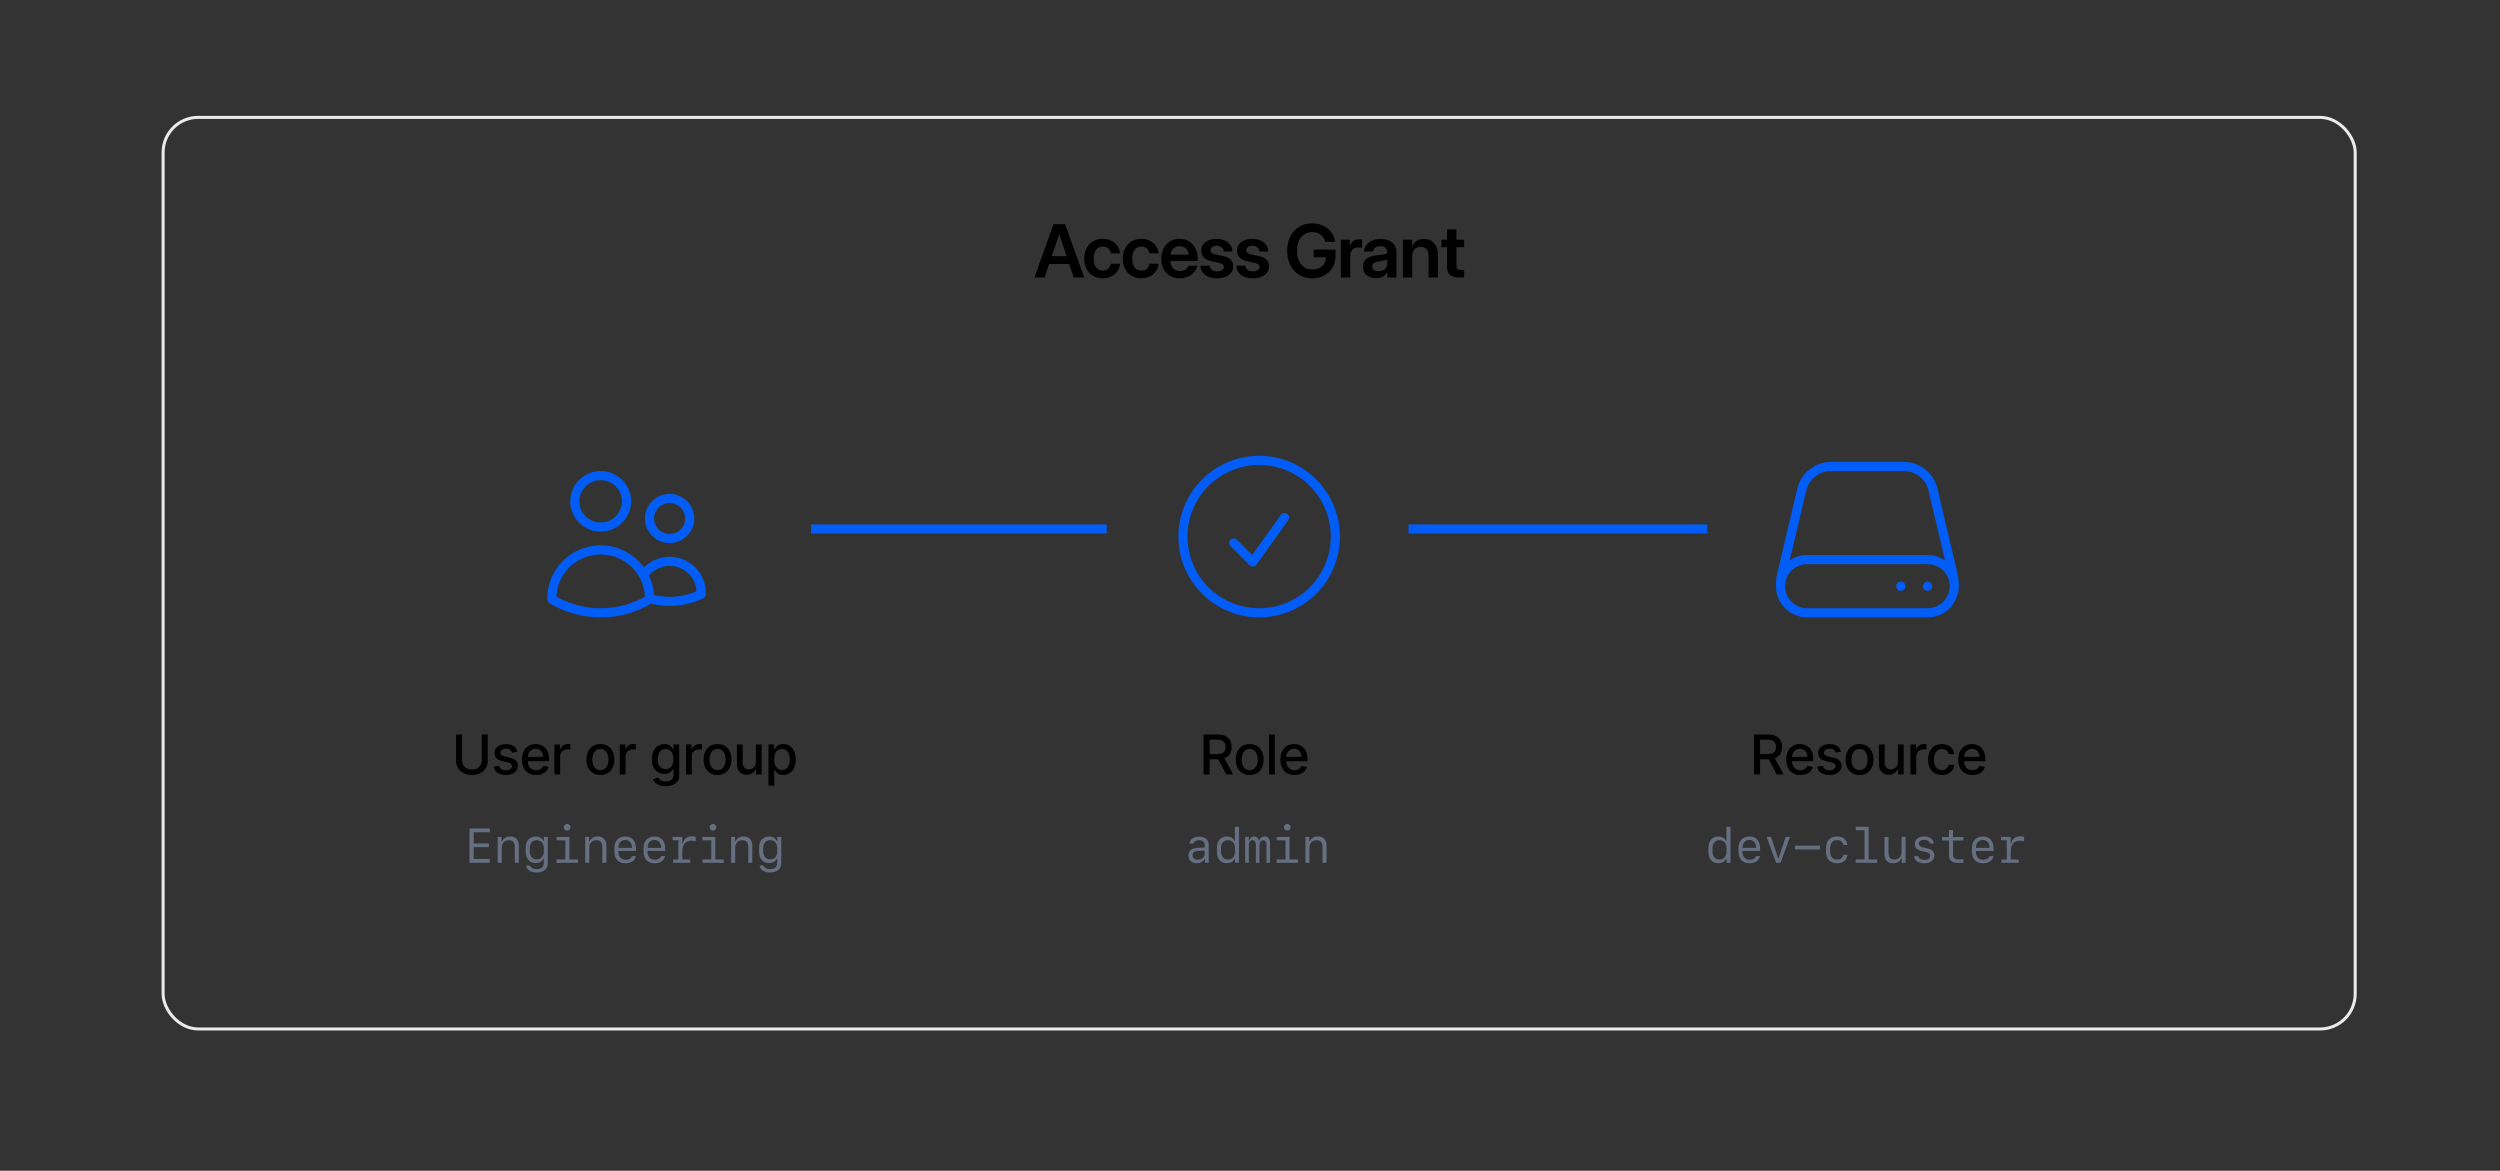 <svg width="820" height="384" viewBox="0 0 820 384" fill="none" xmlns="http://www.w3.org/2000/svg">
<rect x="0" y="0" width="820" height="384" fill="#333333" stroke="none"/>
<rect x="53.5" y="38.5" width="719" height="299" rx="11.5" stroke="#EAEBEC"/>
<path d="M342.632 91H339.292L345.562 73.539H349.359L355.617 91H352.183L347.449 76.867H347.402L342.632 91ZM342.96 84.039H351.937V86.582H342.96V84.039ZM361.699 91.281C360.488 91.281 359.426 91.008 358.512 90.461C357.597 89.914 356.887 89.156 356.379 88.188C355.871 87.219 355.617 86.098 355.617 84.824C355.617 83.551 355.871 82.426 356.379 81.449C356.887 80.473 357.597 79.711 358.512 79.164C359.426 78.617 360.488 78.344 361.699 78.344C362.746 78.344 363.68 78.547 364.5 78.953C365.32 79.359 365.98 79.922 366.48 80.641C366.988 81.352 367.281 82.172 367.359 83.102H364.359C364.297 82.664 364.152 82.277 363.926 81.941C363.699 81.606 363.402 81.344 363.035 81.156C362.668 80.969 362.234 80.875 361.734 80.875C361.109 80.875 360.57 81.039 360.117 81.367C359.664 81.688 359.316 82.144 359.074 82.738C358.832 83.324 358.711 84.019 358.711 84.824C358.711 85.621 358.832 86.316 359.074 86.91C359.316 87.496 359.664 87.949 360.117 88.269C360.57 88.59 361.109 88.75 361.734 88.75C362.492 88.75 363.082 88.547 363.504 88.141C363.926 87.734 364.203 87.191 364.336 86.512H367.359C367.297 87.426 367.015 88.242 366.515 88.961C366.015 89.68 365.351 90.246 364.523 90.66C363.695 91.074 362.754 91.281 361.699 91.281ZM374.344 91.281C373.133 91.281 372.071 91.008 371.157 90.461C370.243 89.914 369.532 89.156 369.024 88.188C368.516 87.219 368.262 86.098 368.262 84.824C368.262 83.551 368.516 82.426 369.024 81.449C369.532 80.473 370.243 79.711 371.157 79.164C372.071 78.617 373.133 78.344 374.344 78.344C375.391 78.344 376.325 78.547 377.145 78.953C377.965 79.359 378.625 79.922 379.125 80.641C379.633 81.352 379.926 82.172 380.004 83.102H377.004C376.942 82.664 376.797 82.277 376.571 81.941C376.344 81.606 376.047 81.344 375.68 81.156C375.313 80.969 374.879 80.875 374.379 80.875C373.754 80.875 373.215 81.039 372.762 81.367C372.309 81.688 371.961 82.144 371.719 82.738C371.477 83.324 371.356 84.019 371.356 84.824C371.356 85.621 371.477 86.316 371.719 86.91C371.961 87.496 372.309 87.949 372.762 88.269C373.215 88.59 373.754 88.75 374.379 88.75C375.137 88.75 375.727 88.547 376.149 88.141C376.571 87.734 376.848 87.191 376.981 86.512H380.004C379.942 87.426 379.66 88.242 379.16 88.961C378.66 89.68 377.996 90.246 377.168 90.66C376.34 91.074 375.399 91.281 374.344 91.281ZM386.977 91.281C385.735 91.281 384.657 91.004 383.743 90.449C382.837 89.894 382.138 89.133 381.645 88.164C381.153 87.188 380.907 86.074 380.907 84.824C380.907 83.566 381.161 82.449 381.669 81.473C382.177 80.496 382.876 79.731 383.766 79.176C384.665 78.621 385.696 78.344 386.86 78.344C387.751 78.344 388.559 78.5 389.286 78.812C390.02 79.125 390.649 79.566 391.173 80.137C391.704 80.707 392.11 81.387 392.391 82.176C392.68 82.957 392.825 83.824 392.825 84.777V85.598H382.091V83.535H391.302L389.93 84.074C389.93 83.394 389.805 82.809 389.555 82.316C389.313 81.816 388.966 81.434 388.513 81.168C388.059 80.894 387.524 80.758 386.907 80.758C386.298 80.758 385.766 80.894 385.313 81.168C384.868 81.434 384.52 81.816 384.27 82.316C384.028 82.809 383.907 83.394 383.907 84.074V85.41C383.907 86.098 384.028 86.707 384.27 87.238C384.52 87.762 384.88 88.168 385.348 88.457C385.817 88.746 386.384 88.891 387.048 88.891C387.54 88.891 387.973 88.82 388.348 88.68C388.723 88.531 389.036 88.328 389.286 88.07C389.536 87.812 389.716 87.508 389.825 87.156H392.673C392.524 87.969 392.18 88.684 391.641 89.301C391.11 89.918 390.442 90.402 389.638 90.754C388.841 91.106 387.954 91.281 386.977 91.281ZM404.216 82.492H401.345C401.337 81.953 401.126 81.508 400.712 81.156C400.306 80.797 399.775 80.617 399.118 80.617C398.486 80.617 397.982 80.758 397.607 81.039C397.24 81.32 397.056 81.668 397.056 82.082C397.056 82.441 397.197 82.734 397.478 82.961C397.767 83.188 398.165 83.356 398.673 83.465L400.923 83.922C402.158 84.18 403.064 84.586 403.642 85.141C404.228 85.688 404.521 86.414 404.521 87.32C404.521 88.133 404.294 88.836 403.841 89.43C403.388 90.023 402.763 90.484 401.966 90.812C401.169 91.133 400.255 91.293 399.224 91.293C398.2 91.293 397.286 91.137 396.482 90.824C395.677 90.504 395.033 90.035 394.548 89.418C394.064 88.801 393.786 88.047 393.716 87.156H396.74C396.81 87.75 397.052 88.211 397.466 88.539C397.88 88.859 398.447 89.019 399.165 89.019C399.868 89.019 400.419 88.883 400.818 88.609C401.216 88.336 401.415 87.988 401.415 87.566C401.415 87.199 401.267 86.906 400.97 86.688C400.673 86.469 400.263 86.305 399.74 86.195L397.618 85.762C396.431 85.519 395.529 85.098 394.911 84.496C394.302 83.894 393.997 83.125 393.997 82.188C393.997 81.422 394.204 80.754 394.618 80.184C395.033 79.606 395.618 79.156 396.376 78.836C397.134 78.516 398.025 78.356 399.048 78.356C400.064 78.356 400.954 78.523 401.72 78.859C402.486 79.195 403.087 79.672 403.525 80.289C403.962 80.906 404.193 81.641 404.216 82.492ZM415.947 82.492H413.076C413.068 81.953 412.857 81.508 412.443 81.156C412.037 80.797 411.506 80.617 410.849 80.617C410.217 80.617 409.713 80.758 409.338 81.039C408.97 81.32 408.787 81.668 408.787 82.082C408.787 82.441 408.927 82.734 409.209 82.961C409.498 83.188 409.896 83.356 410.404 83.465L412.654 83.922C413.888 84.18 414.795 84.586 415.373 85.141C415.959 85.688 416.252 86.414 416.252 87.32C416.252 88.133 416.025 88.836 415.572 89.43C415.119 90.023 414.494 90.484 413.697 90.812C412.9 91.133 411.986 91.293 410.955 91.293C409.931 91.293 409.017 91.137 408.213 90.824C407.408 90.504 406.763 90.035 406.279 89.418C405.795 88.801 405.517 88.047 405.447 87.156H408.47C408.541 87.75 408.783 88.211 409.197 88.539C409.611 88.859 410.177 89.019 410.896 89.019C411.599 89.019 412.15 88.883 412.549 88.609C412.947 88.336 413.146 87.988 413.146 87.566C413.146 87.199 412.998 86.906 412.701 86.688C412.404 86.469 411.994 86.305 411.47 86.195L409.349 85.762C408.162 85.519 407.26 85.098 406.642 84.496C406.033 83.894 405.728 83.125 405.728 82.188C405.728 81.422 405.935 80.754 406.349 80.184C406.763 79.606 407.349 79.156 408.107 78.836C408.865 78.516 409.756 78.356 410.779 78.356C411.795 78.356 412.685 78.523 413.451 78.859C414.217 79.195 414.818 79.672 415.256 80.289C415.693 80.906 415.924 81.641 415.947 82.492ZM430.397 91.281C428.78 91.281 427.354 90.906 426.12 90.156C424.885 89.398 423.921 88.344 423.225 86.992C422.53 85.633 422.182 84.062 422.182 82.281C422.182 80.445 422.538 78.852 423.249 77.5C423.96 76.148 424.932 75.106 426.167 74.371C427.401 73.629 428.8 73.258 430.362 73.258C431.346 73.258 432.268 73.406 433.128 73.703C433.995 73.992 434.764 74.406 435.436 74.945C436.108 75.484 436.663 76.125 437.1 76.867C437.538 77.609 437.815 78.434 437.932 79.34H434.663C434.561 78.856 434.385 78.418 434.135 78.027C433.893 77.629 433.589 77.289 433.221 77.008C432.854 76.727 432.436 76.512 431.967 76.363C431.507 76.207 430.999 76.129 430.444 76.129C429.421 76.129 428.53 76.383 427.772 76.891C427.022 77.398 426.44 78.113 426.026 79.035C425.62 79.949 425.417 81.031 425.417 82.281C425.417 83.523 425.62 84.606 426.026 85.527C426.44 86.441 427.026 87.152 427.784 87.66C428.542 88.16 429.436 88.41 430.467 88.41C431.327 88.41 432.089 88.238 432.753 87.894C433.417 87.551 433.94 87.074 434.323 86.465C434.706 85.848 434.897 85.133 434.897 84.32L435.706 84.379H430.889V81.859H438.05V84.004C438.05 85.426 437.717 86.684 437.053 87.777C436.397 88.871 435.495 89.731 434.346 90.356C433.198 90.973 431.882 91.281 430.397 91.281ZM439.796 91V78.625H442.749V80.688H442.796C443.023 79.969 443.378 79.426 443.863 79.059C444.347 78.691 444.991 78.508 445.796 78.508C445.991 78.508 446.171 78.516 446.335 78.531C446.507 78.539 446.652 78.547 446.769 78.555V81.25C446.659 81.234 446.468 81.219 446.195 81.203C445.929 81.18 445.648 81.168 445.351 81.168C444.89 81.168 444.468 81.277 444.085 81.496C443.71 81.707 443.413 82.027 443.195 82.457C442.976 82.879 442.866 83.414 442.866 84.062V91H439.796ZM451.34 91.199C450.519 91.199 449.789 91.062 449.148 90.789C448.507 90.516 448 90.106 447.625 89.559C447.257 89.004 447.074 88.316 447.074 87.496C447.074 86.793 447.203 86.211 447.461 85.75C447.726 85.289 448.086 84.922 448.539 84.648C448.992 84.367 449.511 84.156 450.097 84.016C450.683 83.875 451.293 83.769 451.925 83.699C452.691 83.613 453.297 83.539 453.742 83.477C454.195 83.414 454.515 83.316 454.703 83.184C454.898 83.051 454.996 82.844 454.996 82.562V82.481C454.996 82.137 454.906 81.836 454.726 81.578C454.554 81.312 454.304 81.106 453.976 80.957C453.648 80.809 453.254 80.734 452.793 80.734C452.324 80.734 451.914 80.809 451.562 80.957C451.211 81.106 450.929 81.312 450.718 81.578C450.515 81.836 450.398 82.141 450.367 82.492H447.425C447.472 81.719 447.715 81.023 448.152 80.406C448.59 79.789 449.203 79.297 449.992 78.93C450.781 78.555 451.726 78.367 452.828 78.367C453.632 78.367 454.355 78.469 454.996 78.672C455.636 78.875 456.183 79.164 456.636 79.539C457.09 79.906 457.433 80.34 457.668 80.84C457.91 81.34 458.031 81.891 458.031 82.492V91H455.019V89.254H454.972C454.777 89.629 454.523 89.965 454.211 90.262C453.898 90.551 453.507 90.781 453.039 90.953C452.57 91.117 452.004 91.199 451.34 91.199ZM452.125 88.961C452.742 88.961 453.265 88.848 453.695 88.621C454.132 88.394 454.461 88.094 454.679 87.719C454.906 87.336 455.019 86.906 455.019 86.43V85.117C454.925 85.172 454.789 85.227 454.609 85.281C454.437 85.336 454.23 85.387 453.988 85.434C453.746 85.481 453.484 85.527 453.203 85.574C452.922 85.621 452.632 85.668 452.336 85.715C451.922 85.769 451.539 85.867 451.187 86.008C450.843 86.141 450.566 86.324 450.355 86.559C450.152 86.785 450.05 87.082 450.05 87.449C450.05 87.926 450.238 88.297 450.613 88.562C450.988 88.828 451.492 88.961 452.125 88.961ZM463.211 83.922V91H460.141V78.625H463.176V80.793L463.211 80.758C463.492 80.07 463.949 79.5 464.582 79.047C465.215 78.594 466.016 78.367 466.985 78.367C467.852 78.367 468.637 78.562 469.34 78.953C470.043 79.336 470.602 79.891 471.016 80.617C471.43 81.344 471.637 82.227 471.637 83.266V91H468.567V83.734C468.567 82.836 468.328 82.152 467.852 81.684C467.383 81.215 466.75 80.981 465.953 80.981C465.445 80.981 464.985 81.086 464.57 81.297C464.156 81.508 463.824 81.832 463.574 82.269C463.332 82.699 463.211 83.25 463.211 83.922ZM480.239 78.625V81.074H472.798V78.625H480.239ZM474.637 75.25H477.708V87.168C477.708 87.668 477.813 88.023 478.024 88.234C478.235 88.445 478.59 88.551 479.09 88.551C479.278 88.551 479.477 88.551 479.688 88.551C479.899 88.551 480.083 88.551 480.239 88.551V91C480.028 91 479.762 91 479.442 91C479.122 91 478.794 91 478.458 91C477.208 91 476.258 90.719 475.61 90.156C474.962 89.586 474.637 88.758 474.637 87.672V75.25Z" fill="black"/>
<path d="M158.012 240.904H159.989V249.5C159.989 250.414 159.772 251.226 159.339 251.935C158.911 252.638 158.307 253.191 157.528 253.596C156.749 254 155.838 254.202 154.795 254.202C153.746 254.202 152.832 254 152.053 253.596C151.273 253.191 150.667 252.638 150.233 251.935C149.8 251.226 149.583 250.414 149.583 249.5V240.904H151.56V249.342C151.56 249.934 151.689 250.461 151.947 250.924C152.211 251.387 152.586 251.75 153.072 252.014C153.558 252.271 154.133 252.4 154.795 252.4C155.457 252.4 156.028 252.271 156.509 252.014C156.989 251.75 157.358 251.387 157.616 250.924C157.88 250.461 158.012 249.934 158.012 249.342V240.904ZM169.701 246.582L167.97 246.881C167.864 246.553 167.659 246.251 167.355 245.976C167.05 245.7 166.599 245.562 166.001 245.562C165.462 245.562 165.011 245.686 164.648 245.932C164.29 246.172 164.112 246.479 164.112 246.854C164.112 247.183 164.232 247.449 164.472 247.654C164.718 247.859 165.111 248.023 165.65 248.146L167.214 248.498C168.111 248.703 168.781 249.025 169.227 249.465C169.672 249.904 169.895 250.467 169.895 251.152C169.895 251.744 169.725 252.271 169.385 252.734C169.045 253.191 168.573 253.552 167.97 253.815C167.366 254.073 166.669 254.202 165.878 254.202C165.146 254.202 164.501 254.097 163.945 253.886C163.394 253.675 162.943 253.367 162.591 252.963C162.245 252.553 162.02 252.061 161.914 251.486L163.751 251.205C163.868 251.686 164.106 252.049 164.463 252.295C164.826 252.541 165.295 252.664 165.869 252.664C166.496 252.664 166.997 252.532 167.372 252.269C167.747 252.005 167.935 251.686 167.935 251.311C167.935 250.994 167.821 250.733 167.592 250.528C167.363 250.323 167.015 250.165 166.546 250.054L164.894 249.685C163.968 249.474 163.285 249.143 162.846 248.691C162.412 248.234 162.196 247.66 162.196 246.969C162.196 246.389 162.357 245.879 162.679 245.439C163.007 245 163.455 244.66 164.024 244.42C164.598 244.174 165.251 244.051 165.984 244.051C166.693 244.051 167.299 244.156 167.803 244.367C168.313 244.578 168.723 244.874 169.033 245.255C169.35 245.63 169.572 246.072 169.701 246.582ZM175.872 254.202C174.911 254.202 174.079 253.994 173.376 253.578C172.672 253.162 172.133 252.576 171.758 251.82C171.383 251.059 171.196 250.171 171.196 249.157C171.196 248.149 171.38 247.262 171.75 246.494C172.125 245.727 172.649 245.129 173.323 244.701C173.997 244.268 174.791 244.051 175.705 244.051C176.261 244.051 176.8 244.142 177.322 244.323C177.843 244.505 178.312 244.792 178.728 245.185C179.144 245.577 179.472 246.087 179.712 246.714C179.959 247.341 180.082 248.097 180.082 248.981V249.667H172.268V248.234H179.097L178.21 248.709C178.21 248.105 178.116 247.572 177.928 247.109C177.741 246.646 177.462 246.286 177.093 246.028C176.724 245.765 176.264 245.633 175.713 245.633C175.163 245.633 174.691 245.765 174.298 246.028C173.906 246.292 173.607 246.641 173.402 247.074C173.197 247.508 173.094 247.982 173.094 248.498V249.474C173.094 250.147 173.211 250.719 173.446 251.188C173.68 251.656 174.005 252.014 174.421 252.26C174.843 252.506 175.333 252.629 175.889 252.629C176.253 252.629 176.581 252.576 176.874 252.471C177.172 252.365 177.43 252.207 177.647 251.996C177.864 251.785 178.028 251.524 178.139 251.214L179.95 251.557C179.803 252.084 179.545 252.547 179.176 252.945C178.807 253.344 178.341 253.654 177.779 253.877C177.222 254.094 176.586 254.202 175.872 254.202ZM181.831 254V244.174H183.668V245.747H183.773C183.955 245.22 184.271 244.804 184.723 244.499C185.18 244.188 185.695 244.033 186.269 244.033C186.387 244.033 186.527 244.039 186.691 244.051C186.855 244.057 186.984 244.065 187.078 244.077V245.905C187.002 245.882 186.864 245.858 186.665 245.835C186.472 245.812 186.275 245.8 186.076 245.8C185.625 245.8 185.221 245.896 184.863 246.09C184.512 246.277 184.233 246.538 184.028 246.872C183.829 247.2 183.729 247.581 183.729 248.015V254H181.831ZM196.923 254.202C196.003 254.202 195.2 253.991 194.514 253.569C193.829 253.147 193.296 252.556 192.915 251.794C192.54 251.032 192.352 250.147 192.352 249.14C192.352 248.12 192.54 247.229 192.915 246.468C193.296 245.7 193.829 245.105 194.514 244.684C195.2 244.262 196.003 244.051 196.923 244.051C197.848 244.051 198.654 244.262 199.339 244.684C200.025 245.105 200.558 245.7 200.939 246.468C201.32 247.229 201.51 248.12 201.51 249.14C201.51 250.147 201.32 251.032 200.939 251.794C200.558 252.556 200.025 253.147 199.339 253.569C198.654 253.991 197.848 254.202 196.923 254.202ZM196.923 252.594C197.532 252.594 198.03 252.436 198.417 252.119C198.809 251.803 199.099 251.384 199.287 250.862C199.48 250.335 199.577 249.761 199.577 249.14C199.577 248.507 199.48 247.927 199.287 247.399C199.099 246.872 198.809 246.45 198.417 246.134C198.03 245.817 197.532 245.659 196.923 245.659C196.325 245.659 195.83 245.817 195.437 246.134C195.05 246.45 194.76 246.872 194.567 247.399C194.374 247.927 194.277 248.507 194.277 249.14C194.277 249.761 194.374 250.335 194.567 250.862C194.76 251.384 195.05 251.803 195.437 252.119C195.83 252.436 196.325 252.594 196.923 252.594ZM203.286 254V244.174H205.123V245.747H205.229C205.41 245.22 205.727 244.804 206.178 244.499C206.635 244.188 207.15 244.033 207.725 244.033C207.842 244.033 207.982 244.039 208.146 244.051C208.311 244.057 208.439 244.065 208.533 244.077V245.905C208.457 245.882 208.319 245.858 208.12 245.835C207.927 245.812 207.73 245.8 207.531 245.8C207.08 245.8 206.676 245.896 206.318 246.09C205.967 246.277 205.688 246.538 205.483 246.872C205.284 247.2 205.185 247.581 205.185 248.015V254H203.286ZM218.36 257.885C217.581 257.885 216.91 257.782 216.347 257.577C215.791 257.378 215.334 257.108 214.976 256.769C214.625 256.429 214.364 256.06 214.194 255.661L215.829 254.984C215.94 255.172 216.092 255.371 216.286 255.582C216.485 255.793 216.752 255.972 217.086 256.118C217.42 256.265 217.85 256.338 218.378 256.338C219.104 256.338 219.705 256.162 220.179 255.811C220.654 255.465 220.891 254.908 220.891 254.141V252.216H220.751C220.645 252.421 220.484 252.652 220.267 252.91C220.051 253.162 219.755 253.382 219.38 253.569C219.005 253.757 218.515 253.851 217.912 253.851C217.138 253.851 216.441 253.669 215.82 253.306C215.205 252.937 214.716 252.397 214.352 251.688C213.989 250.974 213.807 250.095 213.807 249.052C213.807 248.009 213.986 247.115 214.343 246.371C214.701 245.621 215.19 245.047 215.811 244.648C216.438 244.25 217.147 244.051 217.938 244.051C218.542 244.051 219.031 244.153 219.406 244.358C219.787 244.558 220.083 244.792 220.294 245.062C220.505 245.331 220.669 245.568 220.786 245.773H220.926V244.174H222.781V254.22C222.781 255.063 222.585 255.755 222.192 256.294C221.805 256.833 221.278 257.231 220.61 257.489C219.942 257.753 219.192 257.885 218.36 257.885ZM218.342 252.26C219.163 252.26 219.793 251.976 220.232 251.407C220.677 250.833 220.9 250.039 220.9 249.025C220.9 248.363 220.803 247.783 220.61 247.285C220.417 246.781 220.13 246.389 219.749 246.107C219.368 245.82 218.899 245.677 218.342 245.677C217.762 245.677 217.279 245.826 216.892 246.125C216.511 246.418 216.224 246.819 216.031 247.329C215.838 247.833 215.741 248.398 215.741 249.025C215.741 249.664 215.838 250.229 216.031 250.722C216.23 251.208 216.523 251.586 216.91 251.855C217.297 252.125 217.774 252.26 218.342 252.26ZM225.005 254V244.174H226.842V245.747H226.947C227.129 245.22 227.445 244.804 227.897 244.499C228.354 244.188 228.869 244.033 229.443 244.033C229.561 244.033 229.701 244.039 229.865 244.051C230.029 244.057 230.158 244.065 230.252 244.077V245.905C230.176 245.882 230.038 245.858 229.839 245.835C229.646 245.812 229.449 245.8 229.25 245.8C228.799 245.8 228.395 245.896 228.037 246.09C227.686 246.277 227.407 246.538 227.202 246.872C227.003 247.2 226.903 247.581 226.903 248.015V254H225.005ZM235.341 254.202C234.421 254.202 233.619 253.991 232.933 253.569C232.247 253.147 231.714 252.556 231.333 251.794C230.958 251.032 230.771 250.147 230.771 249.14C230.771 248.12 230.958 247.229 231.333 246.468C231.714 245.7 232.247 245.105 232.933 244.684C233.619 244.262 234.421 244.051 235.341 244.051C236.267 244.051 237.073 244.262 237.758 244.684C238.444 245.105 238.977 245.7 239.358 246.468C239.739 247.229 239.929 248.12 239.929 249.14C239.929 250.147 239.739 251.032 239.358 251.794C238.977 252.556 238.444 253.147 237.758 253.569C237.073 253.991 236.267 254.202 235.341 254.202ZM235.341 252.594C235.951 252.594 236.449 252.436 236.835 252.119C237.228 251.803 237.518 251.384 237.706 250.862C237.899 250.335 237.996 249.761 237.996 249.14C237.996 248.507 237.899 247.927 237.706 247.399C237.518 246.872 237.228 246.45 236.835 246.134C236.449 245.817 235.951 245.659 235.341 245.659C234.744 245.659 234.248 245.817 233.856 246.134C233.469 246.45 233.179 246.872 232.986 247.399C232.792 247.927 232.696 248.507 232.696 249.14C232.696 249.761 232.792 250.335 232.986 250.862C233.179 251.384 233.469 251.803 233.856 252.119C234.248 252.436 234.744 252.594 235.341 252.594ZM247.928 249.939V244.174H249.826V254H247.963V252.295H247.857C247.629 252.816 247.265 253.253 246.767 253.604C246.275 253.956 245.66 254.129 244.922 254.123C244.289 254.123 243.732 253.985 243.252 253.71C242.771 253.435 242.393 253.021 242.118 252.471C241.843 251.92 241.705 251.237 241.705 250.423V244.174H243.603V250.203C243.603 250.865 243.791 251.396 244.166 251.794C244.541 252.192 245.024 252.389 245.616 252.383C245.973 252.383 246.328 252.295 246.679 252.119C247.037 251.943 247.333 251.674 247.567 251.311C247.807 250.947 247.928 250.49 247.928 249.939ZM252.05 257.674V244.174H253.904V245.773H254.063C254.174 245.568 254.332 245.331 254.537 245.062C254.748 244.792 255.041 244.558 255.416 244.358C255.791 244.153 256.283 244.051 256.893 244.051C257.684 244.051 258.387 244.25 259.002 244.648C259.623 245.047 260.112 245.624 260.47 246.38C260.827 247.136 261.006 248.047 261.006 249.113C261.006 250.168 260.83 251.076 260.479 251.838C260.127 252.594 259.641 253.177 259.02 253.587C258.399 253.991 257.69 254.193 256.893 254.193C256.301 254.193 255.818 254.094 255.443 253.895C255.068 253.689 254.772 253.452 254.555 253.183C254.338 252.913 254.174 252.676 254.063 252.471H253.948V257.674H252.05ZM256.48 252.567C257.048 252.567 257.523 252.415 257.903 252.11C258.29 251.806 258.58 251.393 258.774 250.871C258.967 250.344 259.064 249.752 259.064 249.096C259.064 248.445 258.967 247.862 258.774 247.347C258.58 246.831 258.293 246.424 257.912 246.125C257.537 245.826 257.06 245.677 256.48 245.677C255.923 245.677 255.454 245.82 255.073 246.107C254.698 246.389 254.411 246.787 254.212 247.303C254.019 247.812 253.922 248.41 253.922 249.096C253.922 249.781 254.019 250.385 254.212 250.906C254.411 251.428 254.701 251.835 255.082 252.128C255.469 252.421 255.935 252.567 256.48 252.567Z" fill="black"/>
<path d="M160.655 281.734H155.381V277.859H160.366V276.648H155.381V272.992H160.655V271.727H153.998V283H160.655V281.734ZM163.249 283H164.577V278.008C164.577 276.562 165.514 275.586 166.913 275.586C168.233 275.586 168.858 276.305 168.858 277.836V283H170.186V277.5C170.186 275.469 169.186 274.367 167.342 274.367C166.053 274.367 165.085 274.961 164.632 276.016H164.522V274.523H163.249V283ZM176.038 286.18C178.335 286.18 179.694 284.992 179.694 283V274.523H178.382V275.836H178.233C177.866 274.922 176.937 274.383 175.71 274.383C173.726 274.383 172.429 275.789 172.429 277.969V279.492C172.429 281.664 173.718 283.078 175.679 283.078C176.913 283.078 177.851 282.539 178.226 281.648H178.366V282.969C178.366 284.328 177.546 285.078 176.062 285.078C174.929 285.078 174.077 284.617 173.905 283.914H172.593C172.765 285.32 174.077 286.18 176.038 286.18ZM173.765 279.305V278.141C173.765 276.586 174.671 275.578 176.077 275.578C177.476 275.578 178.374 276.578 178.374 278.141V279.305C178.374 280.867 177.476 281.875 176.077 281.875C174.671 281.875 173.765 280.859 173.765 279.305ZM186.007 272.445C186.632 272.445 187.109 271.977 187.109 271.352C187.109 270.734 186.632 270.266 186.007 270.266C185.382 270.266 184.906 270.734 184.906 271.352C184.906 271.977 185.382 272.445 186.007 272.445ZM189.562 283V281.898H186.757V274.523H182.562V275.625H185.445V281.898H182.538V283H189.562ZM191.961 283H193.289V278.008C193.289 276.562 194.226 275.586 195.625 275.586C196.945 275.586 197.57 276.305 197.57 277.836V283H198.898V277.5C198.898 275.469 197.898 274.367 196.054 274.367C194.765 274.367 193.797 274.961 193.343 276.016H193.234V274.523H191.961V283ZM207.289 280.812C207.055 281.555 206.266 282.008 205.195 282.008C203.75 282.008 202.828 281.008 202.828 279.453V279.109H208.602V278.281C208.602 275.828 207.305 274.367 205.102 274.367C202.945 274.367 201.516 275.836 201.516 278.07V279.344C201.516 281.758 202.867 283.156 205.195 283.156C206.977 283.156 208.32 282.211 208.578 280.812H207.289ZM205.094 275.508C206.461 275.508 207.289 276.484 207.289 278.102H202.828C202.828 276.477 203.68 275.508 205.094 275.508ZM216.86 280.812C216.625 281.555 215.836 282.008 214.766 282.008C213.321 282.008 212.399 281.008 212.399 279.453V279.109H218.172V278.281C218.172 275.828 216.875 274.367 214.672 274.367C212.516 274.367 211.086 275.836 211.086 278.07V279.344C211.086 281.758 212.438 283.156 214.766 283.156C216.547 283.156 217.891 282.211 218.149 280.812H216.86ZM214.664 275.508C216.032 275.508 216.86 276.484 216.86 278.102H212.399C212.399 276.477 213.25 275.508 214.664 275.508ZM223.805 279.203C223.805 277.047 224.915 275.75 226.79 275.75C227.251 275.75 227.798 275.844 228.188 275.984V274.492C227.907 274.375 227.446 274.305 226.962 274.305C225.329 274.305 224.274 275.117 223.962 276.688H223.79V274.523H220.626V275.586H222.508V281.938H220.798V283H226.43V281.938H223.805V279.203ZM233.86 272.445C234.485 272.445 234.962 271.977 234.962 271.352C234.962 270.734 234.485 270.266 233.86 270.266C233.235 270.266 232.759 270.734 232.759 271.352C232.759 271.977 233.235 272.445 233.86 272.445ZM237.415 283V281.898H234.61V274.523H230.415V275.625H233.298V281.898H230.392V283H237.415ZM239.814 283H241.142V278.008C241.142 276.562 242.079 275.586 243.478 275.586C244.798 275.586 245.423 276.305 245.423 277.836V283H246.751V277.5C246.751 275.469 245.751 274.367 243.908 274.367C242.618 274.367 241.65 274.961 241.197 276.016H241.087V274.523H239.814V283ZM252.603 286.18C254.9 286.18 256.259 284.992 256.259 283V274.523H254.947V275.836H254.798C254.431 274.922 253.502 274.383 252.275 274.383C250.291 274.383 248.994 275.789 248.994 277.969V279.492C248.994 281.664 250.283 283.078 252.244 283.078C253.478 283.078 254.416 282.539 254.791 281.648H254.931V282.969C254.931 284.328 254.111 285.078 252.627 285.078C251.494 285.078 250.642 284.617 250.47 283.914H249.158C249.33 285.32 250.642 286.18 252.603 286.18ZM250.33 279.305V278.141C250.33 276.586 251.236 275.578 252.642 275.578C254.041 275.578 254.939 276.578 254.939 278.141V279.305C254.939 280.867 254.041 281.875 252.642 281.875C251.236 281.875 250.33 280.859 250.33 279.305Z" fill="#656F81"/>
<path d="M392.499 283.148C393.734 283.148 394.656 282.641 395.062 281.734H395.195V283.008H396.46V277.203C396.46 275.438 395.32 274.422 393.327 274.422C391.593 274.422 390.281 275.352 390.124 276.711H391.429C391.648 275.984 392.335 275.57 393.312 275.57C394.492 275.57 395.14 276.156 395.14 277.219V277.984L392.812 278.102C390.882 278.203 389.804 279.094 389.804 280.594C389.804 282.133 390.882 283.148 392.499 283.148ZM392.882 281.984C391.812 281.984 391.148 281.438 391.148 280.547C391.148 279.664 391.773 279.156 392.96 279.102L395.14 279V280C395.14 281.133 394.163 281.984 392.882 281.984ZM402.398 283.141C403.609 283.141 404.5 282.641 404.937 281.703H405.086V283H406.39V271.195H405.039V275.836H404.898C404.531 274.906 403.625 274.383 402.398 274.383C400.437 274.383 399.156 275.797 399.156 277.969V279.547C399.156 281.727 400.437 283.141 402.398 283.141ZM402.789 281.93C401.39 281.93 400.492 280.922 400.492 279.359V278.141C400.492 276.578 401.39 275.578 402.789 275.578C404.179 275.578 405.078 276.578 405.078 278.141V279.359C405.078 280.93 404.179 281.93 402.789 281.93ZM416.586 276.758C416.586 275.188 415.969 274.367 414.789 274.367C413.938 274.367 413.258 274.883 413.039 275.695H412.898C412.719 274.859 412.156 274.367 411.359 274.367C410.562 274.367 409.953 274.867 409.742 275.719H409.602V274.523H408.414V283H409.609V277.281C409.609 276.227 410.078 275.578 410.828 275.578C411.547 275.578 411.922 276.117 411.922 277.141V283H413.109V277.281C413.109 276.227 413.562 275.578 414.305 275.578C415.016 275.578 415.391 276.117 415.391 277.148V283H416.586V276.758ZM422.219 272.445C422.844 272.445 423.321 271.977 423.321 271.352C423.321 270.734 422.844 270.266 422.219 270.266C421.594 270.266 421.118 270.734 421.118 271.352C421.118 271.977 421.594 272.445 422.219 272.445ZM425.774 283V281.898H422.969V274.523H418.774V275.625H421.657V281.898H418.75V283H425.774ZM428.173 283H429.501V278.008C429.501 276.562 430.438 275.586 431.837 275.586C433.157 275.586 433.782 276.305 433.782 277.836V283H435.11V277.5C435.11 275.469 434.11 274.367 432.266 274.367C430.977 274.367 430.008 274.961 429.555 276.016H429.446V274.523H428.173V283Z" fill="#656F81"/>
<path d="M563.616 283.141C564.827 283.141 565.717 282.641 566.155 281.703H566.303V283H567.608V271.195H566.256V275.836H566.116C565.748 274.906 564.842 274.383 563.616 274.383C561.655 274.383 560.373 275.797 560.373 277.969V279.547C560.373 281.727 561.655 283.141 563.616 283.141ZM564.006 281.93C562.608 281.93 561.709 280.922 561.709 279.359V278.141C561.709 276.578 562.608 275.578 564.006 275.578C565.397 275.578 566.295 276.578 566.295 278.141V279.359C566.295 280.93 565.397 281.93 564.006 281.93ZM576.007 280.812C575.772 281.555 574.983 282.008 573.913 282.008C572.467 282.008 571.546 281.008 571.546 279.453V279.109H577.319V278.281C577.319 275.828 576.022 274.367 573.819 274.367C571.663 274.367 570.233 275.836 570.233 278.07V279.344C570.233 281.758 571.585 283.156 573.913 283.156C575.694 283.156 577.038 282.211 577.296 280.812H576.007ZM573.811 275.508C575.178 275.508 576.007 276.484 576.007 278.102H571.546C571.546 276.477 572.397 275.508 573.811 275.508ZM579.46 274.523L582.562 283H584.022L587.116 274.523H585.702L583.351 281.578H583.249L580.882 274.523H579.46ZM596.992 278.617V277.383H588.726V278.617H596.992ZM605.961 277.164C605.742 275.422 604.461 274.359 602.586 274.359C600.281 274.359 598.937 275.773 598.937 278.203V279.312C598.937 281.742 600.281 283.156 602.586 283.156C604.461 283.156 605.75 282.102 605.961 280.375H604.648C604.484 281.344 603.656 281.961 602.562 281.961C601.086 281.961 600.265 280.961 600.265 279.141V278.375C600.265 276.555 601.086 275.547 602.562 275.547C603.656 275.547 604.484 276.172 604.648 277.164H605.961ZM615.703 283V281.898H612.906V271.195H608.703V272.297H611.578V281.898H608.68V283H615.703ZM625.039 274.523H623.711V279.516C623.711 280.961 622.774 281.938 621.375 281.938C620.055 281.938 619.43 281.219 619.43 279.688V274.523H618.102V280.023C618.102 282.055 619.102 283.156 620.946 283.156C622.235 283.156 623.203 282.562 623.657 281.508H623.766V283H625.039V274.523ZM628.055 276.812C628.055 278.016 628.813 278.789 630.344 279.141L631.602 279.43C632.68 279.672 633.094 280.031 633.094 280.703C633.094 281.516 632.36 282.039 631.204 282.039C630.11 282.039 629.36 281.586 629.165 280.805H627.813C627.962 282.258 629.235 283.156 631.157 283.156C633.165 283.156 634.469 282.141 634.469 280.578C634.469 279.352 633.719 278.633 632.071 278.258L630.876 277.984C629.813 277.75 629.376 277.383 629.376 276.734C629.376 275.961 630.071 275.461 631.149 275.461C632.141 275.461 632.852 275.914 633.008 276.656H634.29C634.133 275.242 632.938 274.359 631.173 274.359C629.305 274.359 628.055 275.344 628.055 276.812ZM639.267 272.25V274.547H637.009V275.68H639.267V280.477C639.267 282.242 640.243 283.039 642.345 283.039C642.751 283.039 643.782 283 643.993 282.961V281.836C643.767 281.859 642.915 281.883 642.438 281.883C641.243 281.883 640.595 281.383 640.595 280.461V275.68H644.017V274.547H640.579V272.25H639.267ZM652.572 280.812C652.337 281.555 651.548 282.008 650.478 282.008C649.033 282.008 648.111 281.008 648.111 279.453V279.109H653.884V278.281C653.884 275.828 652.587 274.367 650.384 274.367C648.228 274.367 646.798 275.836 646.798 278.07V279.344C646.798 281.758 648.15 283.156 650.478 283.156C652.259 283.156 653.603 282.211 653.861 280.812H652.572ZM650.376 275.508C651.743 275.508 652.572 276.484 652.572 278.102H648.111C648.111 276.477 648.962 275.508 650.376 275.508ZM659.517 279.203C659.517 277.047 660.627 275.75 662.502 275.75C662.963 275.75 663.509 275.844 663.9 275.984V274.492C663.619 274.375 663.158 274.305 662.673 274.305C661.041 274.305 659.986 275.117 659.673 276.688H659.502V274.523H656.338V275.586H658.22V281.938H656.509V283H662.142V281.938H659.517V279.203Z" fill="#656F81"/>
<path d="M394.778 254V240.904H399.454C400.468 240.904 401.309 241.08 401.977 241.432C402.644 241.777 403.145 242.261 403.479 242.882C403.813 243.497 403.98 244.209 403.98 245.018C403.98 245.814 403.813 246.518 403.479 247.127C403.145 247.736 402.642 248.208 401.968 248.542C401.3 248.876 400.459 249.043 399.445 249.043H395.912V247.355H399.252C399.902 247.355 400.427 247.262 400.825 247.074C401.229 246.887 401.525 246.62 401.713 246.274C401.9 245.929 401.994 245.51 401.994 245.018C401.994 244.52 401.897 244.092 401.704 243.734C401.517 243.371 401.221 243.093 400.816 242.899C400.418 242.7 399.894 242.601 399.243 242.601H396.756V254H394.778ZM402.231 254L399.059 248.085H401.247L404.481 254H402.231ZM409.896 254.202C408.976 254.202 408.173 253.991 407.488 253.569C406.802 253.147 406.269 252.556 405.888 251.794C405.513 251.032 405.326 250.147 405.326 249.14C405.326 248.12 405.513 247.229 405.888 246.468C406.269 245.7 406.802 245.105 407.488 244.684C408.173 244.262 408.976 244.051 409.896 244.051C410.822 244.051 411.627 244.262 412.313 244.684C412.998 245.105 413.532 245.7 413.912 246.468C414.293 247.229 414.484 248.12 414.484 249.14C414.484 250.147 414.293 251.032 413.912 251.794C413.532 252.556 412.998 253.147 412.313 253.569C411.627 253.991 410.822 254.202 409.896 254.202ZM409.896 252.594C410.505 252.594 411.003 252.436 411.39 252.119C411.783 251.803 412.073 251.384 412.26 250.862C412.453 250.335 412.55 249.761 412.55 249.14C412.55 248.507 412.453 247.927 412.26 247.399C412.073 246.872 411.783 246.45 411.39 246.134C411.003 245.817 410.505 245.659 409.896 245.659C409.298 245.659 408.803 245.817 408.41 246.134C408.024 246.45 407.734 246.872 407.54 247.399C407.347 247.927 407.25 248.507 407.25 249.14C407.25 249.761 407.347 250.335 407.54 250.862C407.734 251.384 408.024 251.803 408.41 252.119C408.803 252.436 409.298 252.594 409.896 252.594ZM418.158 240.904V254H416.259V240.904H418.158ZM424.627 254.202C423.666 254.202 422.834 253.994 422.131 253.578C421.428 253.162 420.889 252.576 420.514 251.82C420.139 251.059 419.951 250.171 419.951 249.157C419.951 248.149 420.136 247.262 420.505 246.494C420.88 245.727 421.404 245.129 422.078 244.701C422.752 244.268 423.546 244.051 424.46 244.051C425.017 244.051 425.556 244.142 426.077 244.323C426.599 244.505 427.067 244.792 427.483 245.185C427.899 245.577 428.228 246.087 428.468 246.714C428.714 247.341 428.837 248.097 428.837 248.981V249.667H421.023V248.234H427.853L426.965 248.709C426.965 248.105 426.871 247.572 426.684 247.109C426.496 246.646 426.218 246.286 425.849 246.028C425.48 245.765 425.02 245.633 424.469 245.633C423.918 245.633 423.446 245.765 423.054 246.028C422.661 246.292 422.362 246.641 422.157 247.074C421.952 247.508 421.85 247.982 421.85 248.498V249.474C421.85 250.147 421.967 250.719 422.201 251.188C422.436 251.656 422.761 252.014 423.177 252.26C423.599 252.506 424.088 252.629 424.645 252.629C425.008 252.629 425.336 252.576 425.629 252.471C425.928 252.365 426.186 252.207 426.402 251.996C426.619 251.785 426.783 251.524 426.895 251.214L428.705 251.557C428.559 252.084 428.301 252.547 427.932 252.945C427.563 253.344 427.097 253.654 426.534 253.877C425.978 254.094 425.342 254.202 424.627 254.202Z" fill="black"/>
<path d="M575.322 254V240.904H579.998C581.011 240.904 581.852 241.08 582.52 241.432C583.188 241.777 583.689 242.261 584.023 242.882C584.357 243.497 584.524 244.209 584.524 245.018C584.524 245.814 584.357 246.518 584.023 247.127C583.689 247.736 583.185 248.208 582.511 248.542C581.843 248.876 581.002 249.043 579.989 249.043H576.456V247.355H579.795C580.446 247.355 580.97 247.262 581.369 247.074C581.773 246.887 582.069 246.62 582.256 246.274C582.444 245.929 582.538 245.51 582.538 245.018C582.538 244.52 582.441 244.092 582.248 243.734C582.06 243.371 581.764 243.093 581.36 242.899C580.961 242.7 580.437 242.601 579.787 242.601H577.299V254H575.322ZM582.775 254L579.602 248.085H581.791L585.025 254H582.775ZM590.545 254.202C589.584 254.202 588.752 253.994 588.049 253.578C587.346 253.162 586.806 252.576 586.431 251.82C586.056 251.059 585.869 250.171 585.869 249.157C585.869 248.149 586.054 247.262 586.423 246.494C586.798 245.727 587.322 245.129 587.996 244.701C588.67 244.268 589.464 244.051 590.378 244.051C590.934 244.051 591.473 244.142 591.995 244.323C592.516 244.505 592.985 244.792 593.401 245.185C593.817 245.577 594.145 246.087 594.386 246.714C594.632 247.341 594.755 248.097 594.755 248.981V249.667H586.941V248.234H593.77L592.883 248.709C592.883 248.105 592.789 247.572 592.601 247.109C592.414 246.646 592.136 246.286 591.766 246.028C591.397 245.765 590.937 245.633 590.387 245.633C589.836 245.633 589.364 245.765 588.972 246.028C588.579 246.292 588.28 246.641 588.075 247.074C587.87 247.508 587.767 247.982 587.767 248.498V249.474C587.767 250.147 587.885 250.719 588.119 251.188C588.353 251.656 588.679 252.014 589.095 252.26C589.516 252.506 590.006 252.629 590.562 252.629C590.926 252.629 591.254 252.576 591.547 252.471C591.846 252.365 592.103 252.207 592.32 251.996C592.537 251.785 592.701 251.524 592.812 251.214L594.623 251.557C594.476 252.084 594.219 252.547 593.849 252.945C593.48 253.344 593.014 253.654 592.452 253.877C591.895 254.094 591.26 254.202 590.545 254.202ZM603.852 246.582L602.12 246.881C602.015 246.553 601.81 246.251 601.505 245.976C601.2 245.7 600.749 245.562 600.152 245.562C599.612 245.562 599.161 245.686 598.798 245.932C598.441 246.172 598.262 246.479 598.262 246.854C598.262 247.183 598.382 247.449 598.622 247.654C598.868 247.859 599.261 248.023 599.8 248.146L601.364 248.498C602.261 248.703 602.932 249.025 603.377 249.465C603.822 249.904 604.045 250.467 604.045 251.152C604.045 251.744 603.875 252.271 603.535 252.734C603.196 253.191 602.724 253.552 602.12 253.815C601.517 254.073 600.82 254.202 600.029 254.202C599.296 254.202 598.652 254.097 598.095 253.886C597.544 253.675 597.093 253.367 596.741 252.963C596.396 252.553 596.17 252.061 596.065 251.486L597.902 251.205C598.019 251.686 598.256 252.049 598.613 252.295C598.977 252.541 599.446 252.664 600.02 252.664C600.647 252.664 601.148 252.532 601.523 252.269C601.898 252.005 602.085 251.686 602.085 251.311C602.085 250.994 601.971 250.733 601.742 250.528C601.514 250.323 601.165 250.165 600.696 250.054L599.044 249.685C598.118 249.474 597.436 249.143 596.996 248.691C596.563 248.234 596.346 247.66 596.346 246.969C596.346 246.389 596.507 245.879 596.829 245.439C597.157 245 597.606 244.66 598.174 244.42C598.748 244.174 599.402 244.051 600.134 244.051C600.843 244.051 601.449 244.156 601.953 244.367C602.463 244.578 602.873 244.874 603.184 245.255C603.5 245.63 603.723 246.072 603.852 246.582ZM609.917 254.202C608.997 254.202 608.194 253.991 607.508 253.569C606.823 253.147 606.29 252.556 605.909 251.794C605.534 251.032 605.346 250.147 605.346 249.14C605.346 248.12 605.534 247.229 605.909 246.468C606.29 245.7 606.823 245.105 607.508 244.684C608.194 244.262 608.997 244.051 609.917 244.051C610.842 244.051 611.648 244.262 612.334 244.684C613.019 245.105 613.552 245.7 613.933 246.468C614.314 247.229 614.504 248.12 614.504 249.14C614.504 250.147 614.314 251.032 613.933 251.794C613.552 252.556 613.019 253.147 612.334 253.569C611.648 253.991 610.842 254.202 609.917 254.202ZM609.917 252.594C610.526 252.594 611.024 252.436 611.411 252.119C611.803 251.803 612.093 251.384 612.281 250.862C612.474 250.335 612.571 249.761 612.571 249.14C612.571 248.507 612.474 247.927 612.281 247.399C612.093 246.872 611.803 246.45 611.411 246.134C611.024 245.817 610.526 245.659 609.917 245.659C609.319 245.659 608.824 245.817 608.431 246.134C608.044 246.45 607.754 246.872 607.561 247.399C607.368 247.927 607.271 248.507 607.271 249.14C607.271 249.761 607.368 250.335 607.561 250.862C607.754 251.384 608.044 251.803 608.431 252.119C608.824 252.436 609.319 252.594 609.917 252.594ZM622.503 249.939V244.174H624.401V254H622.538V252.295H622.433C622.204 252.816 621.841 253.253 621.343 253.604C620.851 253.956 620.235 254.129 619.497 254.123C618.864 254.123 618.308 253.985 617.827 253.71C617.347 253.435 616.969 253.021 616.693 252.471C616.418 251.92 616.28 251.237 616.28 250.423V244.174H618.179V250.203C618.179 250.865 618.366 251.396 618.741 251.794C619.116 252.192 619.6 252.389 620.191 252.383C620.549 252.383 620.903 252.295 621.255 252.119C621.612 251.943 621.908 251.674 622.142 251.311C622.383 250.947 622.503 250.49 622.503 249.939ZM626.625 254V244.174H628.462V245.747H628.568C628.749 245.22 629.066 244.804 629.517 244.499C629.974 244.188 630.49 244.033 631.064 244.033C631.181 244.033 631.322 244.039 631.486 244.051C631.65 244.057 631.779 244.065 631.872 244.077V245.905C631.796 245.882 631.658 245.858 631.459 245.835C631.266 245.812 631.07 245.8 630.87 245.8C630.419 245.8 630.015 245.896 629.657 246.09C629.306 246.277 629.028 246.538 628.823 246.872C628.623 247.2 628.524 247.581 628.524 248.015V254H626.625ZM636.962 254.202C636.018 254.202 635.204 253.985 634.518 253.552C633.833 253.118 633.305 252.521 632.936 251.759C632.573 250.997 632.391 250.124 632.391 249.14C632.391 248.138 632.579 247.256 632.954 246.494C633.329 245.727 633.856 245.129 634.536 244.701C635.221 244.268 636.024 244.051 636.944 244.051C637.694 244.051 638.359 244.188 638.939 244.464C639.525 244.733 639.997 245.117 640.354 245.615C640.717 246.113 640.934 246.693 641.005 247.355H639.141C639.071 247.045 638.942 246.761 638.755 246.503C638.573 246.245 638.333 246.04 638.034 245.888C637.735 245.735 637.381 245.659 636.97 245.659C636.443 245.659 635.98 245.8 635.582 246.081C635.183 246.356 634.873 246.752 634.65 247.268C634.427 247.783 634.316 248.393 634.316 249.096C634.316 249.805 634.424 250.423 634.641 250.95C634.858 251.478 635.166 251.885 635.564 252.172C635.968 252.453 636.437 252.594 636.97 252.594C637.521 252.594 637.99 252.441 638.377 252.137C638.769 251.832 639.024 251.416 639.141 250.889H641.005C640.934 251.527 640.726 252.096 640.381 252.594C640.035 253.092 639.572 253.484 638.992 253.771C638.412 254.059 637.735 254.202 636.962 254.202ZM646.973 254.202C646.012 254.202 645.18 253.994 644.477 253.578C643.773 253.162 643.234 252.576 642.859 251.82C642.484 251.059 642.297 250.171 642.297 249.157C642.297 248.149 642.481 247.262 642.851 246.494C643.226 245.727 643.75 245.129 644.424 244.701C645.098 244.268 645.892 244.051 646.806 244.051C647.362 244.051 647.901 244.142 648.423 244.323C648.944 244.505 649.413 244.792 649.829 245.185C650.245 245.577 650.573 246.087 650.813 246.714C651.06 247.341 651.183 248.097 651.183 248.981V249.667H643.369V248.234H650.198L649.311 248.709C649.311 248.105 649.217 247.572 649.029 247.109C648.842 246.646 648.563 246.286 648.194 246.028C647.825 245.765 647.365 245.633 646.814 245.633C646.264 245.633 645.792 245.765 645.399 246.028C645.007 246.292 644.708 246.641 644.503 247.074C644.298 247.508 644.195 247.982 644.195 248.498V249.474C644.195 250.147 644.312 250.719 644.547 251.188C644.781 251.656 645.106 252.014 645.522 252.26C645.944 252.506 646.434 252.629 646.99 252.629C647.354 252.629 647.682 252.576 647.975 252.471C648.273 252.365 648.531 252.207 648.748 251.996C648.965 251.785 649.129 251.524 649.24 251.214L651.051 251.557C650.904 252.084 650.646 252.547 650.277 252.945C649.908 253.344 649.442 253.654 648.88 253.877C648.323 254.094 647.688 254.202 646.973 254.202Z" fill="black"/>
<path d="M213.04 196.32C215.183 196.939 217.404 197.252 219.636 197.25C223.225 197.255 226.767 196.441 229.991 194.87C230.086 192.629 229.445 190.419 228.163 188.573C226.882 186.728 225.032 185.348 222.892 184.644C220.751 183.939 218.439 183.948 216.304 184.668C214.17 185.389 212.329 186.783 211.062 188.637M213.04 196.32V196.312C213.04 193.53 212.324 190.912 211.065 188.637M213.04 196.32V196.585C208.204 199.483 202.664 201.009 197.019 201C191.161 201 185.681 199.387 181.003 196.585L181 196.312C180.998 192.774 182.18 189.335 184.359 186.538C186.539 183.741 189.592 181.746 193.037 180.866C196.482 179.987 200.124 180.273 203.388 181.68C206.651 183.087 209.351 185.535 211.062 188.637M205.502 164.437C205.502 166.675 204.608 168.821 203.018 170.404C201.427 171.986 199.27 172.875 197.021 172.875C194.772 172.875 192.615 171.986 191.025 170.404C189.434 168.821 188.541 166.675 188.541 164.437C188.541 162.2 189.434 160.054 191.025 158.471C192.615 156.889 194.772 156 197.021 156C199.27 156 201.427 156.889 203.018 158.471C204.608 160.054 205.502 162.2 205.502 164.437V164.437ZM226.232 170.062C226.232 171.803 225.537 173.472 224.3 174.703C223.063 175.934 221.385 176.625 219.636 176.625C217.886 176.625 216.209 175.934 214.972 174.703C213.735 173.472 213.04 171.803 213.04 170.062C213.04 168.322 213.735 166.653 214.972 165.422C216.209 164.191 217.886 163.5 219.636 163.5C221.385 163.5 223.063 164.191 224.3 165.422C225.537 166.653 226.232 168.322 226.232 170.062V170.062Z" stroke="#015DF5" stroke-width="3" stroke-linecap="round" stroke-linejoin="round"/>
<path d="M404.667 178.083C407.107 180.524 410.917 184.333 410.917 184.333L416.125 177.042L421.333 169.75M438 176C438 179.283 437.353 182.534 436.097 185.567C434.841 188.6 432.999 191.356 430.678 193.678C428.356 195.999 425.6 197.841 422.567 199.097C419.534 200.353 416.283 201 413 201C409.717 201 406.466 200.353 403.433 199.097C400.4 197.841 397.644 195.999 395.322 193.678C393.001 191.356 391.159 188.6 389.903 185.567C388.647 182.534 388 179.283 388 176C388 169.37 390.634 163.011 395.322 158.322C400.011 153.634 406.37 151 413 151C419.63 151 425.989 153.634 430.678 158.322C435.366 163.011 438 169.37 438 176Z" stroke="#015DF5" stroke-width="3" stroke-linecap="round" stroke-linejoin="round"/>
<path d="M641 192.273V191.609C640.999 190.601 640.882 189.595 640.649 188.613L634.02 160.569C633.51 158.415 632.285 156.496 630.542 155.122C628.799 153.748 626.641 153 624.417 153H600.583C598.359 153 596.201 153.748 594.458 155.122C592.715 156.496 591.49 158.415 590.98 160.569L584.351 188.613C584.118 189.595 584.001 190.601 584 191.609V192.273M641 192.273C641 194.587 640.076 196.807 638.432 198.444C636.787 200.081 634.557 201 632.231 201H592.769C590.443 201 588.213 200.081 586.568 198.444C584.924 196.807 584 194.587 584 192.273M641 192.273C641 189.958 640.076 187.738 638.432 186.102C636.787 184.465 634.557 183.545 632.231 183.545H592.769C590.443 183.545 588.213 184.465 586.568 186.102C584.924 187.738 584 189.958 584 192.273M632.231 192.273H632.254V192.296H632.231V192.273ZM623.462 192.273H623.485V192.296H623.462V192.273Z" stroke="#015DF5" stroke-width="3" stroke-linecap="round" stroke-linejoin="round"/>
<line x1="266" y1="173.5" x2="363" y2="173.5" stroke="#015DF5" stroke-width="3"/>
<line x1="462" y1="173.5" x2="560" y2="173.5" stroke="#015DF5" stroke-width="3"/>
</svg>
